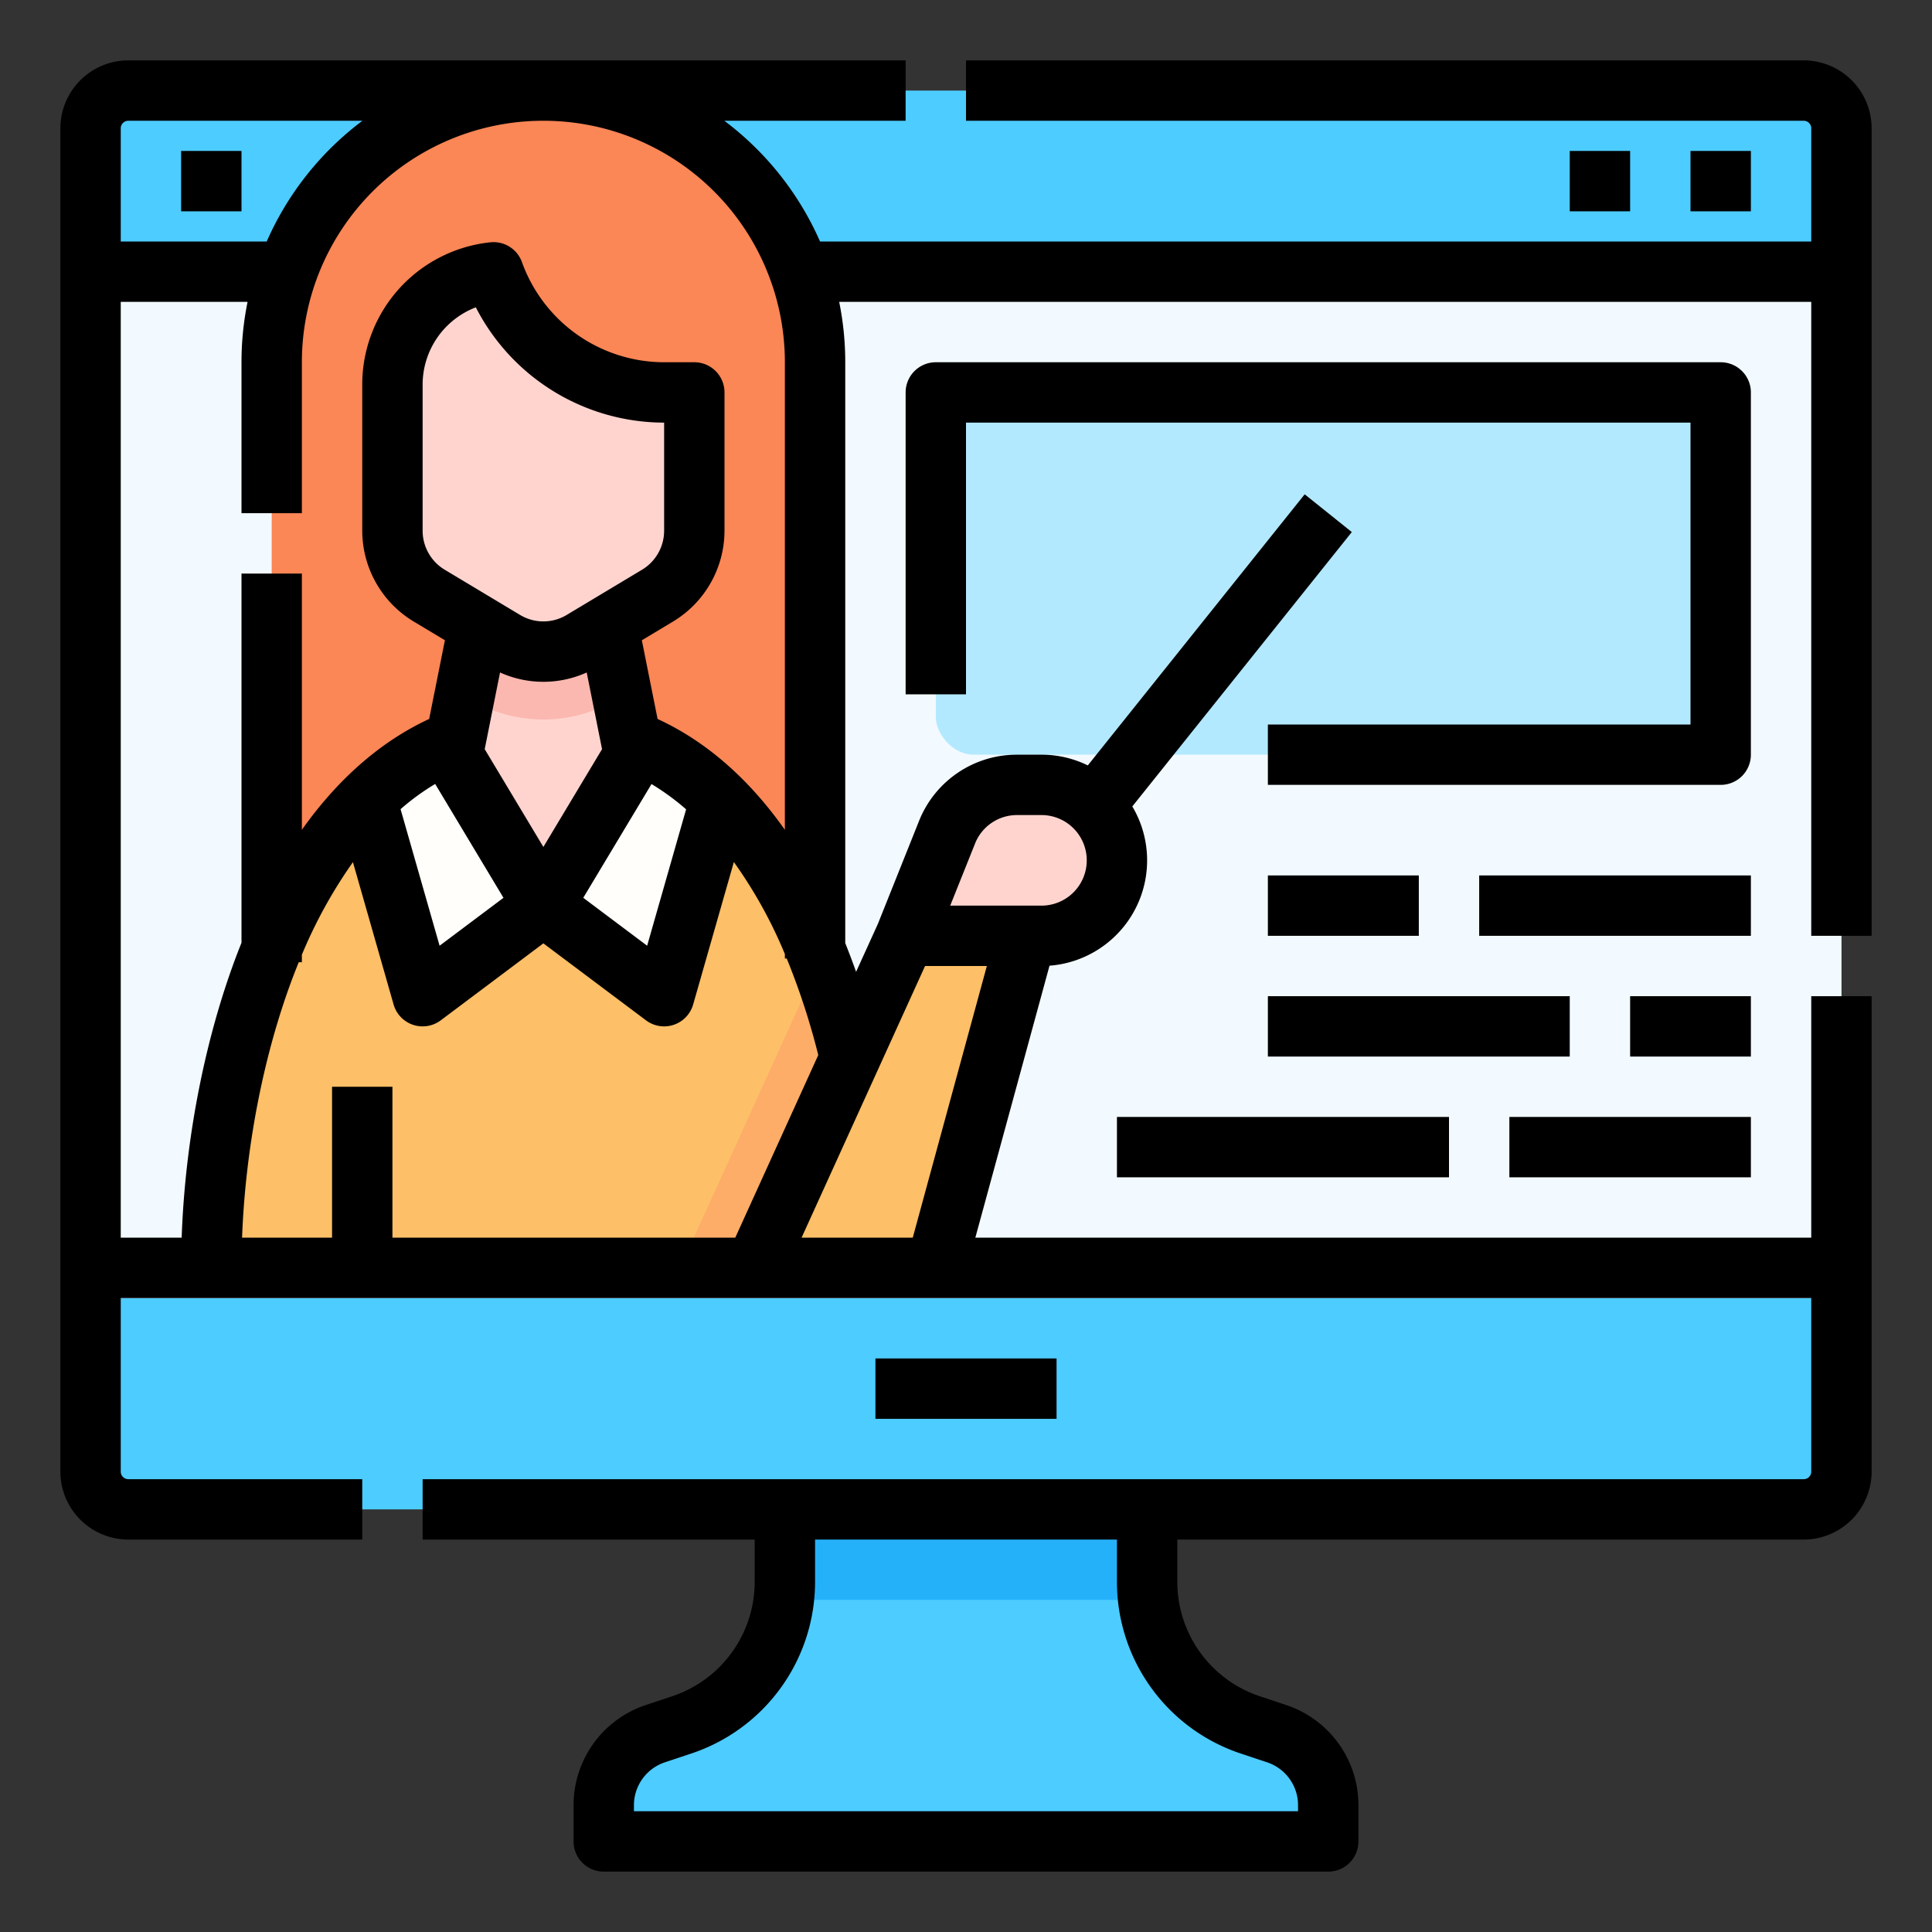 <svg id="Filled" height="512" viewBox="0 0 512 512" width="512" xmlns="http://www.w3.org/2000/svg"><rect x="0" y="0" width="512" height="512" fill="#333333" stroke="none"/><g><g><g><rect fill="#4dccff" height="376" rx="10" width="464" x="24" y="24"/><path d="m24 72h464v272h-464z" fill="#f2faff"/><rect fill="#b3e9ff" height="96" rx="10" width="208" x="248" y="104"/><path d="m352 488h-192v-9.585a20 20 0 0 1 13.675-18.973l6.974-2.325a40 40 0 0 0 27.351-37.947v-19.17h96v19.17a40 40 0 0 0 27.351 37.947l6.974 2.325a20 20 0 0 1 13.675 18.973z" fill="#4dccff"/><path d="m208 400h96v24h-96z" fill="#25b1fa"/></g><g><path d="m144 24a72 72 0 0 1 72 72v160a0 0 0 0 1 0 0h-144a0 0 0 0 1 0 0v-160a72 72 0 0 1 72-72z" fill="#fb8656"/><path d="m144 192c-64 0-88 86.562-88 144h176c0-57.438-24-144-88-144z" fill="#fdbf67"/><path d="m180.228 336h51.772c0-24.827-4.484-55.1-14.744-81.462z" fill="#fdad67"/><path d="m192 208-16 56-32-24 24-40z" fill="#fffefa"/><path d="m96 208 16 56 32-24-24-40z" fill="#fffefa"/><path d="m160 160h-32l-8 40 24 40 24-40z" fill="#ffd4cf"/><path d="m160 160h-32l-4.891 24.457 1.34.8a38 38 0 0 0 39.1 0l1.34-.8z" fill="#fbb8b0"/><path d="m176 104a48.018 48.018 0 0 1 -45.207-31.83 30 30 0 0 0 -26.793 29.83v38.676a20 20 0 0 0 9.71 17.15l20 12a20 20 0 0 0 20.58 0l20-12a20 20 0 0 0 9.71-17.15v-36.676z" fill="#ffd4cf"/><path d="m240 248h36a20 20 0 0 0 20-20 20 20 0 0 0 -20-20h-6.459a20 20 0 0 0 -18.57 12.572z" fill="#ffd4cf"/><path d="m240 248h32l-24 88h-48z" fill="#fdbf67"/></g></g><path d="m478 16h-222v16h222a2 2 0 0 1 2 2v30h-262.68a80.477 80.477 0 0 0 -25.371-32h48.051v-16h-206a18.021 18.021 0 0 0 -18 18v356a18.021 18.021 0 0 0 18 18h62v-16h-62a2 2 0 0 1 -2-2v-46h448v46a2 2 0 0 1 -2 2h-366v16h88v11.169a31.961 31.961 0 0 1 -21.88 30.359l-6.974 2.324a27.964 27.964 0 0 0 -19.146 26.563v9.585a8 8 0 0 0 8 8h192a8 8 0 0 0 8-8v-9.585a27.964 27.964 0 0 0 -19.146-26.563l-6.973-2.324a31.96 31.96 0 0 1 -21.881-30.359v-11.169h166a18.021 18.021 0 0 0 18-18v-126h-16v64h-221.526l19.659-72.081a27.99 27.99 0 0 0 21.941-42.205l58.173-72.714-12.494-10-57.471 71.839a27.825 27.825 0 0 0 -12.282-2.839h-6.459a27.866 27.866 0 0 0 -26 17.6l-10.9 27.258-5.769 12.693c-.883-2.5-1.838-5.044-2.871-7.615v-153.936a80.049 80.049 0 0 0 -1.608-16h257.607v168h16v-214a18.021 18.021 0 0 0 -18-18zm-149.178 448.707 6.973 2.324a11.984 11.984 0 0 1 8.2 11.384v1.585h-175.995v-1.585a11.984 11.984 0 0 1 8.205-11.384l6.974-2.324a47.94 47.94 0 0 0 32.821-45.538v-11.169h80v11.169a47.94 47.94 0 0 0 32.822 45.538zm-294.822-432.707h62.051a80.477 80.477 0 0 0 -25.371 32h-38.68v-30a2 2 0 0 1 2-2zm207.89 296h-29.466l32.727-72h16.375zm16.51-104.457a11.943 11.943 0 0 1 11.141-7.543h6.459a12 12 0 0 1 0 24h-24.184zm-63.551 104.457h-90.849v-40h-16v40h-23.849c.913-24.388 5.929-49.721 14.074-70.628q.458-1.173.946-2.372h.829v-1.993a127.02 127.02 0 0 1 13.531-24.527l10.777 37.72a8 8 0 0 0 12.492 4.2l27.2-20.4 27.2 20.4a8 8 0 0 0 12.492-4.2l10.787-37.754a122 122 0 0 1 13.521 24.395v1.159h.485a188.422 188.422 0 0 1 8.365 25.6zm-79.523-120.241 18.1 30.17-16.929 12.7-10.341-36.193a62.9 62.9 0 0 1 9.17-6.677zm66.5 6.724-10.326 36.143-16.929-12.7 18.087-30.145a64.9 64.9 0 0 1 9.169 6.702zm-37.826-33.798a27.936 27.936 0 0 0 11.484-2.471l4.065 20.322-15.549 25.915-15.549-25.915 4.065-20.322a27.932 27.932 0 0 0 11.484 2.471zm6.174-17.719a11.976 11.976 0 0 1 -12.348 0l-20-12a12.059 12.059 0 0 1 -5.826-10.29v-38.676a21.952 21.952 0 0 1 14.1-20.553 56.162 56.162 0 0 0 49.9 30.553v28.676a12.059 12.059 0 0 1 -5.826 10.29zm24.091 27.567-4.172-20.859 8.313-4.988a28.143 28.143 0 0 0 13.594-24.01v-36.676a8 8 0 0 0 -8-8h-8a40.1 40.1 0 0 1 -37.675-26.524 8 8 0 0 0 -8.378-5.261 37.907 37.907 0 0 0 -33.947 37.785v38.676a28.143 28.143 0 0 0 13.594 24.01l8.313 4.988-4.173 20.862c-12.777 5.918-24.145 15.851-33.734 29.369v-67.905h-16v97.837q-.345.858-.683 1.726c-8.834 22.675-14.249 50.12-15.175 76.437h-16.142v-248h33.608a80.049 80.049 0 0 0 -1.608 16v40h16v-40a64 64 0 0 1 128 0v123.91c-8.592-12.171-19.624-22.86-33.735-29.377z"/><path d="m232 360h48v16h-48z"/><path d="m48 40h16v16h-16z"/><path d="m416 40h16v16h-16z"/><path d="m448 40h16v16h-16z"/><path d="m432 264h32v16h-32z"/><path d="m336 264h80v16h-80z"/><path d="m392 232h72v16h-72z"/><path d="m336 232h40v16h-40z"/><path d="m296 296h88v16h-88z"/><path d="m400 296h64v16h-64z"/><path d="m464 104a8 8 0 0 0 -8-8h-208a8 8 0 0 0 -8 8v80h16v-72h192v80h-112v16h120a8 8 0 0 0 8-8z"/></g></svg>